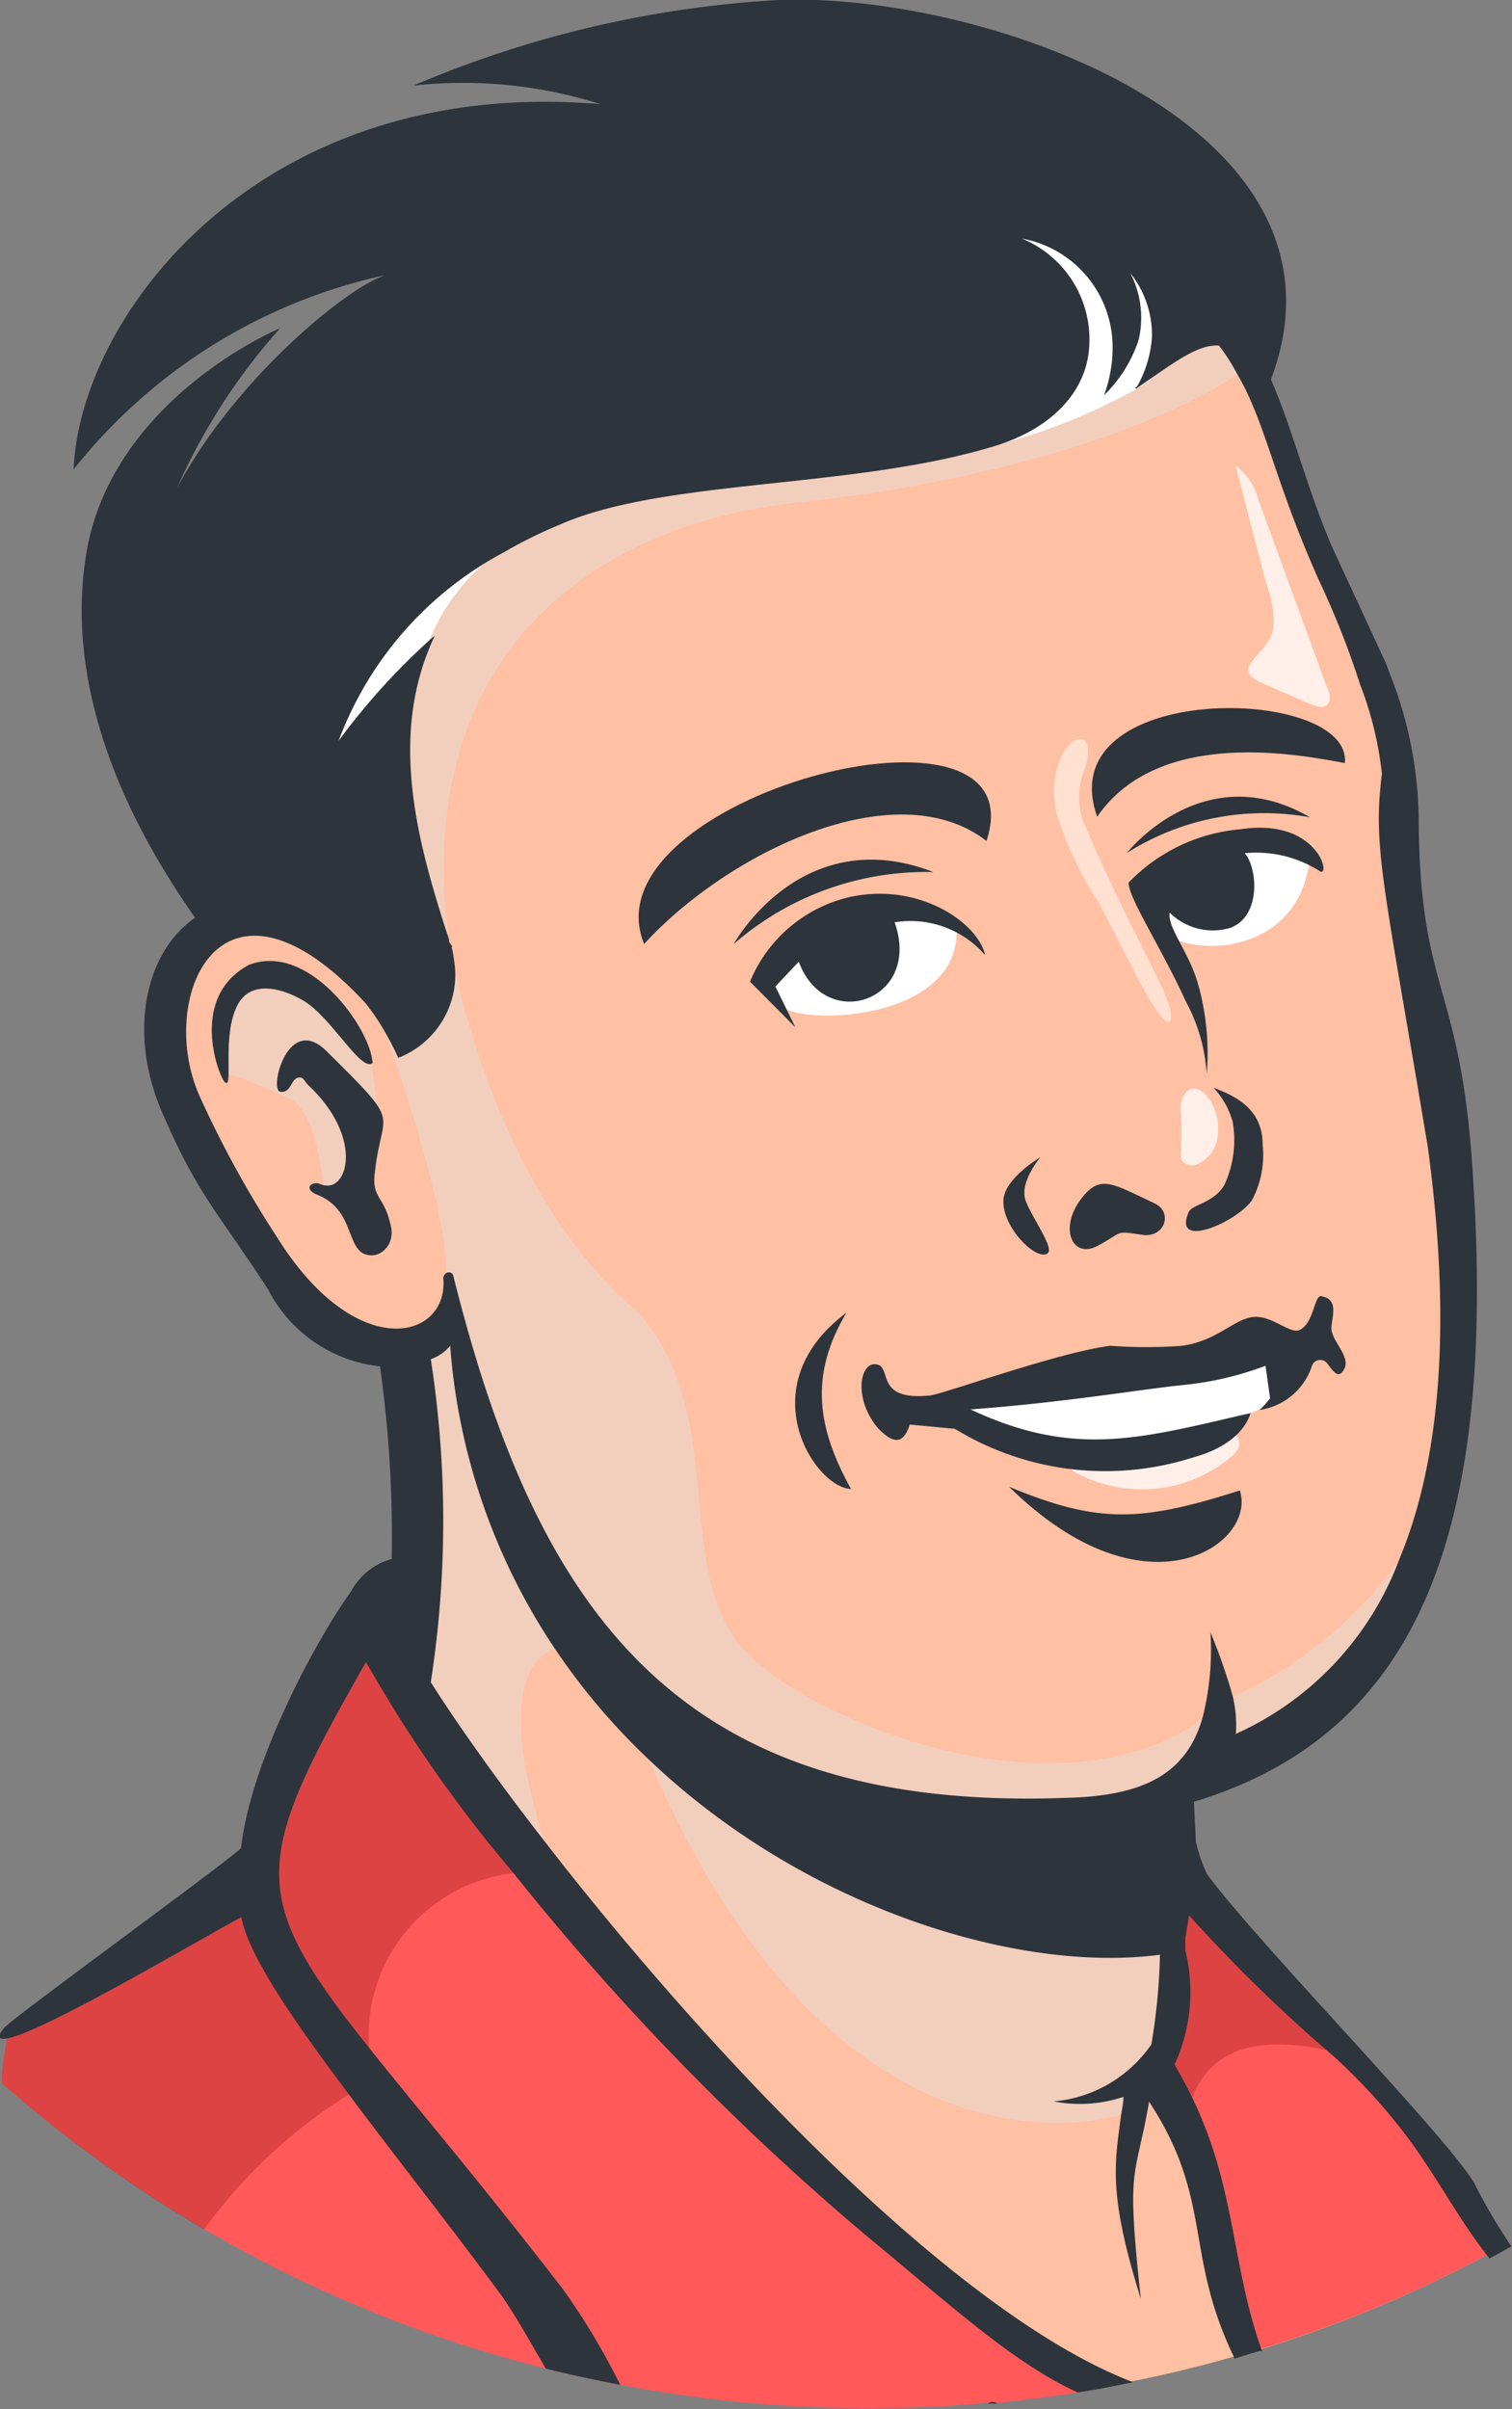 <svg xmlns="http://www.w3.org/2000/svg" viewBox="0 0 53 84.42"><rect x="0" y="0" width="53" height="84.42" fill="#808080" stroke="none"/><defs><style>.cls-1{isolation:isolate;}.cls-2{fill:#ffc0a3;}.cls-3,.cls-7,.cls-8{fill:#fff;}.cls-4{fill:#ff5959;}.cls-5{fill:#f2cebd;}.cls-5,.cls-6{mix-blend-mode:multiply;}.cls-6{fill:#911111;opacity:0.3;}.cls-7,.cls-8{mix-blend-mode:screen;}.cls-7{opacity:0.5;}.cls-8{opacity:0.75;}.cls-9{fill:#2e343b;}</style></defs><g class="cls-1"><g id="Layer_2" data-name="Layer 2"><g id="Layer_1-2" data-name="Layer 1"><path class="cls-2" d="M52.83,78.63c-.21.12-.42.24-.64.35a45.15,45.15,0,0,1-7.94,3.33l-.12,0-.84.26q-1.76.51-3.57.87l-1.16.23-.78.13q-1.39.22-2.82.36l-.33,0c-1.38.13-2.78.19-4.2.19a46.05,46.05,0,0,1-8.69-.82c-.8-.15-1.59-.32-2.38-.51-.56-1-1.16-2-1.79-3-1-1.36-2.05-2.72-3.06-4-.73-1-1.44-1.87-2.09-2.74-2-2.7-3.56-4.93-3.78-6.21l-.05-.25-.22.12L7,67.71c-1.76,1-5.73,3.26-6.71,3.45l-.06,0,.07-.09c.16-.2,2.49-1.92,4.36-3.3C7,66.07,8.4,65,8.59,64.81l0,0V64.7c.31-2.87,2.42-6.91,3.81-8.86l.09-.13a2,2,0,0,1,1.24-.94l.13,0V54.6a40.51,40.51,0,0,0-.41-6.77l0-.13-.13,0a4.8,4.8,0,0,1-3.8-2.61c-.48-.75-.88-1.33-1.24-1.85a22.74,22.74,0,0,1-2.45-4.32c-1.29-2.93-.4-5.58,1.08-6.58l.16-.11L7,32.05C2.91,26.22,2.72,21.74,3.28,19c.78-3.79,4.2-6.06,5.81-6.94a21.42,21.42,0,0,0-3,4.95l.33.16c2-3.72,5.84-6.93,7.19-7.37l-.1-.34a19.39,19.39,0,0,0-10.66,6.4A13.29,13.29,0,0,1,7.37,7.94C9.85,5.74,14.24,3.24,21,3.8l1.56.13-1.49-.49a14.46,14.46,0,0,0-5.59-.7A37.52,37.52,0,0,1,27.3.2C32.73,0,40.5,2.36,43.58,6.61a6.72,6.72,0,0,1,.84,6.63l0,.06,0,.07c.37.84.68,1.77,1,2.76s.65,2,1.06,3c0,.09.22.47.45,1,.47,1,1.18,2.54,1.48,3.23l0,.09.05.15.07.18a13.81,13.81,0,0,1,.95,5.05,19.78,19.78,0,0,0,.86,6.16,25.21,25.21,0,0,1,1,5.71c1,13.14-2,20-9.62,22.34l-.13,0,.08,1.54a4.93,4.93,0,0,0,.41,1.21C43,66.94,45,69.19,47,71.36l1.86,2a30.26,30.26,0,0,1,2.65,3.19c.25.43.5.85.76,1.24S52.64,78.38,52.83,78.63Z"/><path class="cls-3" d="M26.69,34.23l.7,1.05c.94.68,6.29.43,6.14-2.75C31.57,30.29,27.51,32.68,26.69,34.23Z"/><path class="cls-3" d="M40.21,31.14l.42,1.37c.78,1.06,4.94,1.15,5.29-2.49C44.19,27.92,40.93,29.69,40.21,31.14Z"/><path class="cls-3" d="M33.35,49.28a8.41,8.41,0,0,0,7.17,1.55l3.25-1.28.41-.18.43-.31.18-1.64Z"/><path class="cls-4" d="M38.56,83.71l-.78.13q-1.39.22-2.82.36l-.33,0c-1.38.13-2.78.19-4.2.19a46.05,46.05,0,0,1-8.69-.82c-.8-.15-1.59-.32-2.38-.51L19.13,83a45.63,45.63,0,0,1-12-4.9A46.28,46.28,0,0,1,.06,73c0-.55.11-1.12.2-1.69a1.23,1.23,0,0,1,0-.19s0,0,0-.07l8.62-5.37.16-.37L12.64,57l.12.17,4.78,6.57.14.18c5.06,6.3,10.23,12,15.67,16.13Z"/><path class="cls-4" d="M52.87,78.61a.05.05,0,0,1,0,0c-.21.12-.42.24-.64.35a45.15,45.15,0,0,1-7.94,3.33l-.12,0-1.38-3.28-2-6.15.23-2.38.25-2.24L41.42,66l.06-.5,6.22,6.64,0,0,1.15,1.23,3.41,4.43Z"/><path class="cls-5" d="M15.7,32.73S17,41.5,22.39,46c3.3,3.81,1,9.24,3.92,12.05,2.54,2.46,11.76,6.15,16.61,1.55a15,15,0,0,0,7.14-6.5s-2.48,6.28-4.72,7.12a11.3,11.3,0,0,0-3.78,2.48l-.82,4v4.57l-.62,1.37-.77,1.45s-10.24,3.51-17-13.38c-1.54-3.81-3.52-3.58-4-1.45s1,6.06,1,6.06L14,58.68V47.08s1.64.16,1.64-2.57S13,34.76,13,34.76L9.6,25.31s6.49-10,12.3-10.35,19.62-3,20.23-3.88,1.3,2,1.3,2S39,16.41,27.91,17.62C20.82,18.4,14.52,22.89,15.7,32.73Z"/><path class="cls-5" d="M7.92,37.59c0-.09-.88-1.64,0-2.55a2.89,2.89,0,0,1,2.32-.66L13,37.16l.36,2.4-.88,2.93-1.15-.94s-.2-2.48-1.1-3A20.64,20.64,0,0,0,7.92,37.59Z"/><path class="cls-6" d="M18.61,65.56a4.44,4.44,0,0,0-.59.08,5.72,5.72,0,0,0-5.08,6.13,9.11,9.11,0,0,0,.1,1.12c-.21.13-.42.25-.62.39l-.15.09a18,18,0,0,0-5.12,4.76A46.28,46.28,0,0,1,.06,73c0-.55.11-1.12.2-1.69a1.23,1.23,0,0,1,0-.19s0,0,0-.07l8.78-5.74,3.69-8.2L13.28,56,14,57.34l2.47,4.44,1.18,2.12Z"/><path class="cls-6" d="M41.42,66l-.72,6.89,1,.88c.72-2.36,3-2.52,6-1.62Z"/><path class="cls-3" d="M15.13,22.26A7.07,7.07,0,0,1,18,19l-4.82-.56L9.43,25.12l1.41,2.43,1.93-1Z"/><path class="cls-3" d="M33.87,15.83a20.34,20.34,0,0,0,6-2.22c3-1.71,0-5.29,0-5.29l-5.4-.89Z"/><path class="cls-7" d="M37.18,26.55a3.19,3.19,0,0,0-.11,2.07,12.81,12.81,0,0,0,1.43,3c.75,1.35,2.26,4.67,2.52,4.13s-1.14-2.54-3-6.84A2.56,2.56,0,0,1,38,27C38.46,25.74,37.68,25.51,37.18,26.55Z"/><path class="cls-8" d="M41.41,39.41l0,.89a.91.91,0,0,0,0,.33.41.41,0,0,0,.48.19,1.15,1.15,0,0,0,.77-.87,1.92,1.92,0,0,0-.16-1.25c-.16-.33-.54-.73-.88-.46S41.42,39.1,41.41,39.41Z"/><path class="cls-8" d="M46,24.7c.17.06.38.13.52,0s.11-.4,0-.6l-2.4-6.56a2.16,2.16,0,0,0-.81-1.22l1.08,4.16A3.53,3.53,0,0,1,44.64,22c-.1.54-.46.78-.77,1.2s.09.63.51.8Z"/><path class="cls-8" d="M37.66,51.58a4.89,4.89,0,0,0,2.8.59,4.82,4.82,0,0,0,2.65-1.08,1,1,0,0,0,.29-.34.38.38,0,0,0-.06-.43c-.16-.15-.42-.07-.62,0a11.48,11.48,0,0,1-3.06.73,11.76,11.76,0,0,1-1.57,0c-.16,0-.47-.08-.6.06S37.51,51.5,37.66,51.58Z"/><path class="cls-9" d="M34.58,29.47c1.89-5.75-14.12-1.5-12,3.61C25.48,29.9,31.39,27,34.58,29.47Z"/><path class="cls-9" d="M27.18,34.57,28,33.7c.92,2.52,4.33,1.38,3.36-1.38a3.46,3.46,0,0,1,3.17,1.15c-.24-1.14-2.39-2.63-4.89-2a5,5,0,0,0-3.35,2.93L27.88,36Z"/><path class="cls-9" d="M32.72,30.56c-4.63-1.79-7,2.52-7,2.52A10.27,10.27,0,0,1,32.72,30.56Z"/><path class="cls-9" d="M45.92,28.64c-3.74-2.17-6.42,1.25-6.42,1.25A9,9,0,0,1,45.92,28.64Z"/><path class="cls-9" d="M43.48,29.06a6.17,6.17,0,0,0-3.92,1.87c0,.55,1.17,2.32,2,4.15a6.2,6.2,0,0,1,.74,2.54A8.88,8.88,0,0,0,42,34.5c-.31-1.12-1.09-2-1-2.52a2.14,2.14,0,0,0,2.14.53c1.1-.43.92-2.15.49-2.61a4.14,4.14,0,0,1,2.62.62C46.68,30.81,46.23,28.64,43.48,29.06Z"/><path class="cls-9" d="M36.71,43.93c.27-.17-.49-1.18-.75-1.83s.51-1.55.51-1.55-1.19.7-1.29,1.44C35.06,42.92,36.29,44.19,36.71,43.93Z"/><path class="cls-9" d="M38.47,43.66c.93-.49.56-.54,1.56-.39.8.13,1.1-.8.44-1.1-1.46-.69-1.88-1-2.5-.25C37.07,43,37.58,44.14,38.47,43.66Z"/><path class="cls-9" d="M41.67,42.47c-.6,1.37,1.73.33,2.22-.42a3.38,3.38,0,0,0,.37-1.93c0-1.23-.89-1.69-1.72-2a2.9,2.9,0,0,1,.67,1.19,3.76,3.76,0,0,1-.28,2.19C42.58,42.15,41.78,42.21,41.67,42.47Z"/><path class="cls-9" d="M30.71,47.81c-.59-.08-.79,1.24.07,2.24.6.63.91.49,1.11-.13l1.58.15a10.11,10.11,0,0,0,8.36,1c1.8-.49,2-1.55,2-1.55-3.82.88-6.15,1.59-9.81-.13,3.17-.23,5.89-.69,7.4-.85a11.18,11.18,0,0,0,2.94-.68L44.52,49a3,3,0,0,1-.37.41A2.28,2.28,0,0,0,46,47.83a.31.31,0,0,1,.51-.07c.22.28.41.62.62.19s-.49-1-.46-1.43.26-1-.37-1.1c-.24,0-.25,1-.78,1.2-.36.1-1-.58-1.66-.46s-1.23.83-2.42,1a17,17,0,0,1-2.52,0c-1.82.23-5.82,1.68-6.31,1.74C30.62,49.11,31.3,47.88,30.71,47.81Z"/><path class="cls-9" d="M35.37,52.1c4.81,4.74,8.7,2,8.09.13C40,53.33,38.52,53.41,35.37,52.1Z"/><path class="cls-9" d="M29.67,46c-3.43,2.56-1.13,6.13.16,6.18C28.67,50.08,28.34,48.23,29.67,46Z"/><path class="cls-9" d="M13.06,37.25C13,36.06,10.84,33,8.73,33.81,6.49,35,7.78,38,7.91,37.94c.26.17-.13-1.66.41-2.71.43-.85,1.46-.66,2.29-.18C11.6,35.61,12.66,37.6,13.06,37.25Z"/><path class="cls-9" d="M13.15,41c.25-2.19,1-1.49-1.73-4.19-1.34-1.29-2,1.4-1.59,1.45s.36-.53.69-.5c.13,0,.18.17.28.26,1.92,1.8,1.41,3.66.6,3.52-.11,0-.2-.07-.3-.08-.27,0-.39.24,0,.4,1.38.53,1,2,1.81,2.12.45.09,1-.39.76-1.14C13.44,41.87,13,42,13.15,41Z"/><path class="cls-9" d="M47.14,26.74c.28-2.74-10.39-2.93-8.68,1.88C40.65,25.43,45.71,26.48,47.14,26.74Z"/><path class="cls-9" d="M39.86,13.6l-.06,0h0l0,0,.26-.18Zm-24,19.58L15.74,33a.67.67,0,0,0,0,.17c0,.07,0,.14,0,.23s0,.24.08.38.06.3.1.47A3.29,3.29,0,0,0,15.83,33.18Zm6.47,27.5a9.08,9.08,0,0,0-1-1.87,1.83,1.83,0,0,1-.13-.16l-.13-.15a.86.86,0,0,0-.13-.14l-.12-.12-.17-.15a2.1,2.1,0,0,0-.33-.22,1.66,1.66,0,0,0-.32-.13,1.1,1.1,0,0,0-.54,0,22.86,22.86,0,0,0,3.24,3.85C22.55,61.29,22.42,61,22.3,60.68ZM39.86,13.6l-.06,0h0l0,0,.26-.18Zm-24,19.58L15.74,33a.67.67,0,0,0,0,.17c0,.07,0,.14,0,.23s0,.24.08.38.06.3.1.47A3.29,3.29,0,0,0,15.83,33.18Zm24-19.58-.06,0h0l0,0,.26-.18Zm-24,19.58L15.74,33a.67.67,0,0,0,0,.17c0,.07,0,.14,0,.23s0,.24.08.38.06.3.1.47A3.29,3.29,0,0,0,15.83,33.18Zm24-19.58-.06,0h0l0,0,.26-.18ZM15.74,33a.67.67,0,0,0,0,.17c0,.07,0,.14,0,.23s0,.24.08.38.06.3.1.47a3.29,3.29,0,0,0-.16-1ZM51.68,76.51C50.71,74.85,44,68,42.3,65.66a5.69,5.69,0,0,1-.38-1.12l-.07-1.4c7.83-2.37,10.71-9.4,9.74-22.52-.45-6.15-1.82-5.93-1.86-11.86a14.17,14.17,0,0,0-1-5.12s-.16-.42-.16-.42c-.46-1-1.82-3.92-1.94-4.2-.84-2-1.33-4-2.08-5.72C47.9,4.42,34.58-.28,27.29,0a38,38,0,0,0-12.8,3,15.93,15.93,0,0,1,6.56.65C9.14,2.64,2.81,11,2.58,16.45A19.12,19.12,0,0,1,13.51,9.64c-1.34.43-5.24,3.6-7.3,7.45A21.44,21.44,0,0,1,9.82,11.5C7.93,12.34,4,14.81,3.1,19,2.44,22.22,3,26.7,6.84,32.16,5.16,33.3,4.43,36.09,5.69,39s1.94,3.46,3.71,6.19a5,5,0,0,0,3.92,2.69,42.73,42.73,0,0,1,.41,6.75,2.32,2.32,0,0,0-1.42,1.13c-1.29,1.8-3.53,6-3.86,9-.4.43-8,5.94-8.3,6.3s-.18.42.11.37c1.26-.22,6.85-3.53,8.2-4.25.23,1.3,1.78,3.57,3.81,6.27,1.56,2.09,3.41,4.43,5.16,6.79C18,81,18.54,82,19.13,83l.23.06c.79.19,1.58.36,2.38.51a24.52,24.52,0,0,0-2-3.34c-2.94-3.81-5.2-6.45-6.82-8.49-4.25-5.33-4.08-6.5-.09-13.5A47.58,47.58,0,0,0,18,65.64,90,90,0,0,0,30.29,78.28c3.08,2.54,5.23,4.53,7.49,5.56l.78-.13,1.16-.23C33.41,81.08,24.62,71.69,19,64.41c-1.6-2.06-2.94-3.95-3.9-5.46a36.9,36.9,0,0,0,0-11.32,1.55,1.55,0,0,0,.68-.47,22,22,0,0,0,3.64,10.57,22.86,22.86,0,0,0,3.24,3.85c5.47,5.26,13,7.58,18,6.92a21.82,21.82,0,0,1-.3,3.14,4.66,4.66,0,0,1-3.42,2,4.81,4.81,0,0,0,2.44-.16c0,.22-.05.42-.08.62-.23,1.74-.46,2.79.69,6.46-.52-4.79-.21-4.06.29-6.91,2.26,3.45,1.21,5.33,3,9l.84-.26.12,0c-1.08-3-.91-5.66-2.41-8.8-.19-.4-.41-.82-.66-1.24a6.07,6.07,0,0,0,.38-4l0-.44.13-.79a53.6,53.6,0,0,0,5.06,4.93,20.65,20.65,0,0,1,2.71,3c1,1.38,1.75,2.83,2.76,4.09.22-.11.43-.23.64-.35a.05.05,0,0,0,0,0l.13-.07A19.61,19.61,0,0,1,51.68,76.51ZM37.42,63c-13.53.52-18.55-6.36-21.53-18.29a.16.16,0,0,0-.22-.11.21.21,0,0,0-.13.2c.18,2.16-3.06,3-5.84-1.46a36.8,36.8,0,0,1-2.64-4.79c-1.66-3.44.62-8.93,5.74-3.41a7.48,7.48,0,0,1,.68,1,0,0,0,0,1,0,0h0a10.11,10.11,0,0,1,.48.93,3.13,3.13,0,0,0,2-2.9h0a3.29,3.29,0,0,0-.16-1L15.74,33s0,0,0,0v-.08c-1.17-3.55-2.12-7.22-.5-10.64l-.09.07h0a23.45,23.45,0,0,0-3.28,3.61,12.39,12.39,0,0,1,5.8-6.61l.12-.07a16.21,16.21,0,0,1,1.82-.89C23.32,16.75,30,17.16,35,15.59h0c2-.66,3-1.92,3.16-3.23a3.82,3.82,0,0,0-2.34-4A3.87,3.87,0,0,1,39,12.15a4.81,4.81,0,0,1-.3,1.7,4.81,4.81,0,0,0,1.21-1.93,3.39,3.39,0,0,0-.29-2.35,3.48,3.48,0,0,1,.76,2.23,4.12,4.12,0,0,1-.57,1.83h0l0,0,.26-.18.16-.11,0,0c1.05-.73,1.82-1.28,2.5-1.23a7.05,7.05,0,0,1,.64,1c1,1.71,1.29,3.71,2.86,7.22A30.13,30.13,0,0,1,47.68,24a12.25,12.25,0,0,1,.76,3.12c-.33,2.61.07,3.85,1.61,13.08.88,6.49.37,11.15-1,14.44v0a10.87,10.87,0,0,1-5.73,6.12,4.28,4.28,0,0,0-.12-1.36,20.21,20.21,0,0,0-.77-2.2,9.77,9.77,0,0,1-.26,2.93C41.64,62.08,40.21,62.93,37.42,63ZM15.83,33.18,15.74,33a.67.67,0,0,0,0,.17c0,.07,0,.14,0,.23s0,.24.08.38.06.3.1.47A3.29,3.29,0,0,0,15.83,33.18Zm24-19.58-.06,0h0l0,0,.26-.18Zm-24,19.58L15.74,33a.67.67,0,0,0,0,.17c0,.07,0,.14,0,.23s0,.24.08.38.06.3.1.47A3.29,3.29,0,0,0,15.83,33.18Zm24-19.58-.06,0h0l0,0,.26-.18Zm-24,19.58L15.74,33a.67.67,0,0,0,0,.17c0,.07,0,.14,0,.23s0,.24.08.38.06.3.1.47A3.29,3.29,0,0,0,15.83,33.18Zm24-19.58-.06,0h0l0,0,.26-.18ZM22.3,60.68a9.08,9.08,0,0,0-1-1.87,1.83,1.83,0,0,1-.13-.16l-.13-.15a.86.86,0,0,0-.13-.14l-.12-.12-.17-.15a2.1,2.1,0,0,0-.33-.22,1.66,1.66,0,0,0-.32-.13,1.1,1.1,0,0,0-.54,0,22.86,22.86,0,0,0,3.24,3.85C22.55,61.29,22.42,61,22.3,60.68ZM34.63,84.23l.33,0A.27.27,0,0,0,34.63,84.23Z"/></g></g></g></svg>
